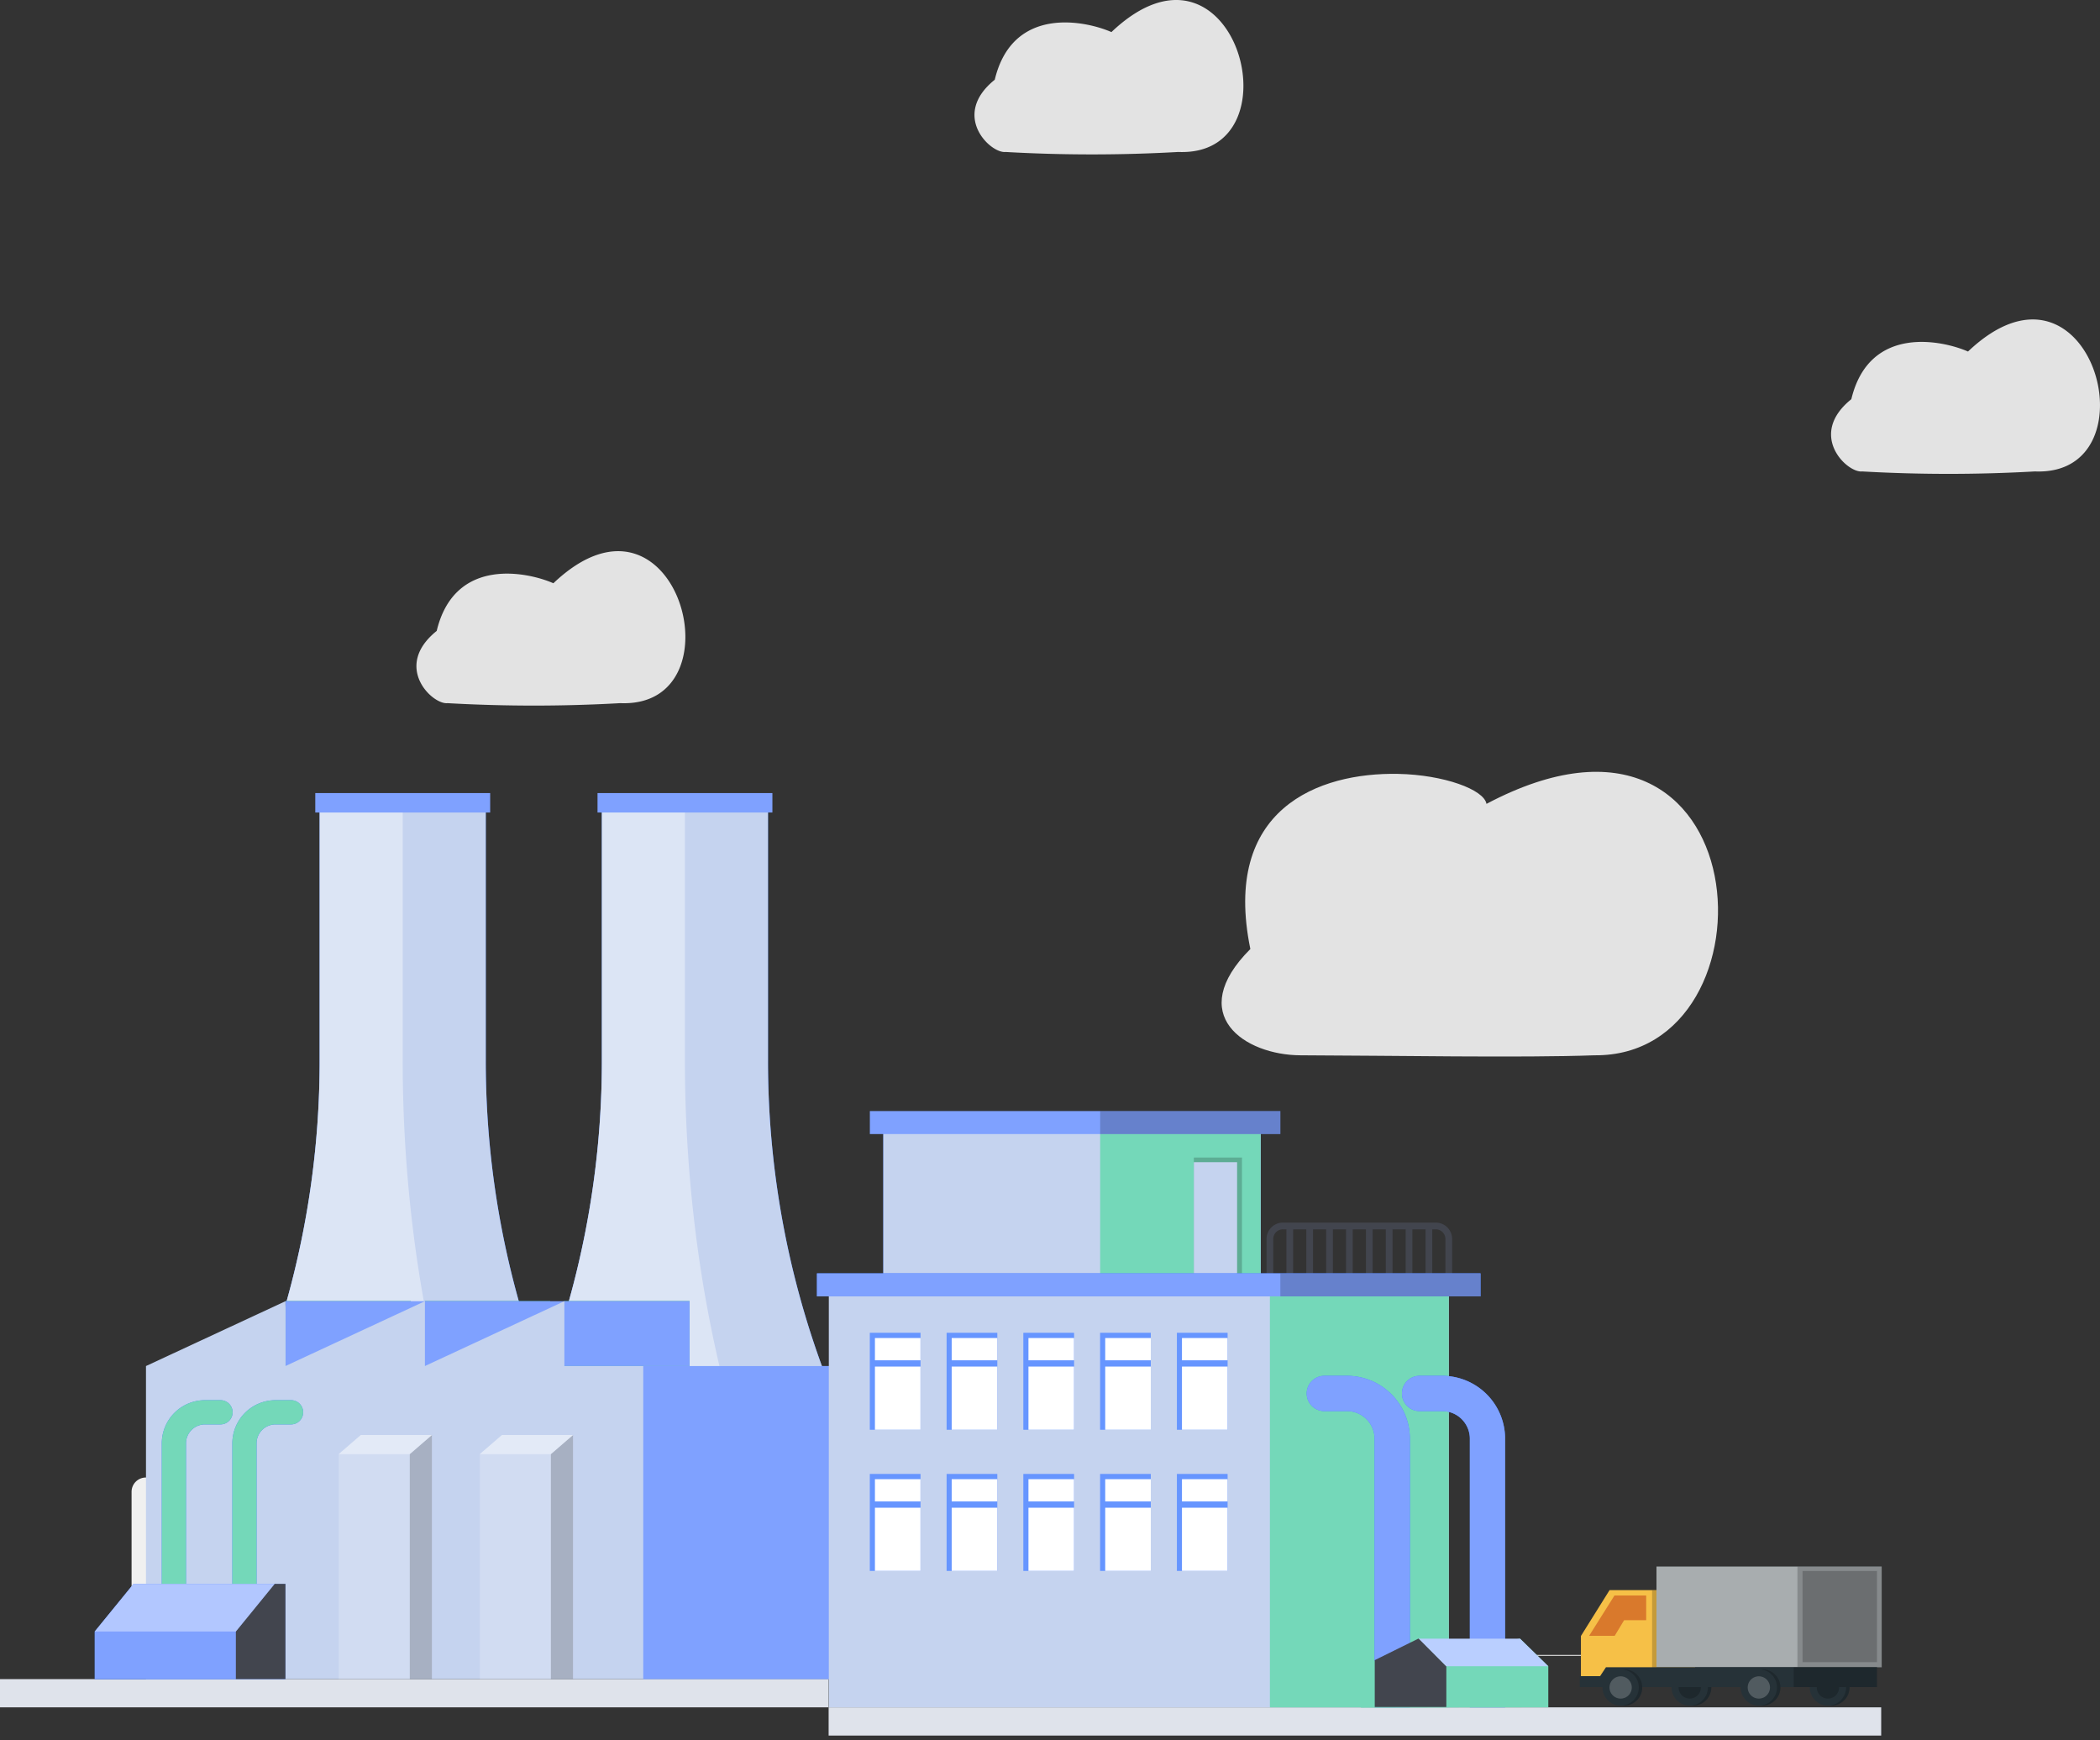 <svg xmlns="http://www.w3.org/2000/svg" xmlns:xlink="http://www.w3.org/1999/xlink" width="624.969" height="517.732" viewBox="0 0 624.969 517.732">
  <rect x="0" y="0" width="624.969" height="517.732" fill="#333333" stroke="none"/>
  <defs>
    <clipPath id="clip-path">
      <rect id="Rectangle_4482" data-name="Rectangle 4482" width="246.602" height="8.399" fill="#dfe3eb"/>
    </clipPath>
    <clipPath id="clip-path-2">
      <rect id="Rectangle_4482-2" data-name="Rectangle 4482" width="313.25" height="8.399" fill="#dfe3eb"/>
    </clipPath>
    <clipPath id="clip-path-3">
      <rect id="Rectangle_4484" data-name="Rectangle 4484" width="87.854" height="175.021" fill="none"/>
    </clipPath>
    <clipPath id="clip-path-4">
      <rect id="Rectangle_4485" data-name="Rectangle 4485" width="56.208" height="175.021" fill="none"/>
    </clipPath>
    <clipPath id="clip-path-5">
      <rect id="Rectangle_4487" data-name="Rectangle 4487" width="52.05" height="5.788" fill="#7fa1ff"/>
    </clipPath>
    <clipPath id="clip-path-8">
      <rect id="Rectangle_4499" data-name="Rectangle 4499" width="120.274" height="19.293" fill="#18be8a"/>
    </clipPath>
    <clipPath id="clip-path-9">
      <rect id="Rectangle_4501" data-name="Rectangle 4501" width="208.632" height="112.439" fill="none"/>
    </clipPath>
    <clipPath id="clip-path-10">
      <rect id="Rectangle_4503" data-name="Rectangle 4503" width="60.641" height="93.146" fill="#7fa1ff"/>
    </clipPath>
    <clipPath id="clip-path-11">
      <rect id="Rectangle_4504" data-name="Rectangle 4504" width="56.748" height="28.327" fill="#7fa1ff"/>
    </clipPath>
    <clipPath id="clip-path-12">
      <rect id="Rectangle_4505" data-name="Rectangle 4505" width="14.751" height="28.327" fill="#42454e"/>
    </clipPath>
    <clipPath id="clip-path-13">
      <rect id="Rectangle_4506" data-name="Rectangle 4506" width="53.546" height="14.163" fill="none"/>
    </clipPath>
    <clipPath id="clip-path-14">
      <rect id="Rectangle_4507" data-name="Rectangle 4507" width="27.737" height="72.616" fill="none"/>
    </clipPath>
    <clipPath id="clip-path-15">
      <rect id="Rectangle_4508" data-name="Rectangle 4508" width="6.579" height="72.616" fill="none"/>
    </clipPath>
    <clipPath id="clip-path-16">
      <rect id="Rectangle_4509" data-name="Rectangle 4509" width="27.737" height="5.676" fill="none"/>
    </clipPath>
    <clipPath id="clip-path-20">
      <rect id="Rectangle_4522" data-name="Rectangle 4522" width="112.283" height="51.089" fill="none"/>
    </clipPath>
    <clipPath id="clip-path-21">
      <rect id="Rectangle_4524" data-name="Rectangle 4524" width="47.751" height="51.089" fill="#74d8b9"/>
    </clipPath>
    <clipPath id="clip-path-22">
      <rect id="Rectangle_4528" data-name="Rectangle 4528" width="14.329" height="39.319" fill="none"/>
    </clipPath>
    <clipPath id="clip-path-23">
      <rect id="Rectangle_4530" data-name="Rectangle 4530" width="12.875" height="37.936" fill="none"/>
    </clipPath>
    <clipPath id="clip-path-24">
      <rect id="Rectangle_4552" data-name="Rectangle 4552" width="122.167" height="6.853" fill="#7fa1ff"/>
    </clipPath>
    <clipPath id="clip-path-25">
      <rect id="Rectangle_4554" data-name="Rectangle 4554" width="53.634" height="6.853" fill="none"/>
    </clipPath>
    <clipPath id="clip-path-26">
      <rect id="Rectangle_4556" data-name="Rectangle 4556" width="184.503" height="126.34" fill="none"/>
    </clipPath>
    <clipPath id="clip-path-27">
      <rect id="Rectangle_4559" data-name="Rectangle 4559" width="15.074" height="28.831" fill="none"/>
    </clipPath>
    <clipPath id="clip-path-29">
      <rect id="Rectangle_4565" data-name="Rectangle 4565" width="15.073" height="28.831" fill="none"/>
    </clipPath>
    <clipPath id="clip-path-32">
      <rect id="Rectangle_4583" data-name="Rectangle 4583" width="53.235" height="126.34" fill="#74d8b9"/>
    </clipPath>
    <clipPath id="clip-path-33">
      <rect id="Rectangle_4585" data-name="Rectangle 4585" width="38.847" height="8.2" fill="none"/>
    </clipPath>
    <clipPath id="clip-path-34">
      <rect id="Rectangle_4588" data-name="Rectangle 4588" width="197.484" height="6.853" fill="#7fa1ff"/>
    </clipPath>
    <clipPath id="clip-path-35">
      <rect id="Rectangle_4590" data-name="Rectangle 4590" width="59.568" height="6.853" fill="none"/>
    </clipPath>
    <clipPath id="clip-path-41">
      <rect id="Rectangle_4617" data-name="Rectangle 4617" width="33.987" height="25.899" fill="none"/>
    </clipPath>
    <clipPath id="clip-path-42">
      <rect id="Rectangle_4619" data-name="Rectangle 4619" width="12.804" height="25.899" fill="none"/>
    </clipPath>
    <clipPath id="clip-path-43">
      <rect id="Rectangle_4620" data-name="Rectangle 4620" width="10.797" height="10.798" fill="none"/>
    </clipPath>
    <clipPath id="clip-path-44">
      <rect id="Rectangle_4621" data-name="Rectangle 4621" width="6.628" height="6.628" fill="none"/>
    </clipPath>
    <clipPath id="clip-path-47">
      <rect id="Rectangle_4626" data-name="Rectangle 4626" width="67.025" height="29.959" fill="none"/>
    </clipPath>
    <clipPath id="clip-path-48">
      <rect id="Rectangle_4628" data-name="Rectangle 4628" width="25.075" height="29.959" fill="none"/>
    </clipPath>
    <clipPath id="clip-path-49">
      <rect id="Rectangle_4630" data-name="Rectangle 4630" width="22.152" height="27.136" fill="none"/>
    </clipPath>
    <clipPath id="clip-path-50">
      <rect id="Rectangle_4631" data-name="Rectangle 4631" width="16.99" height="12" fill="none"/>
    </clipPath>
    <clipPath id="clip-path-51">
      <rect id="Rectangle_4633" data-name="Rectangle 4633" width="24.783" height="5.899" fill="none"/>
    </clipPath>
  </defs>
  <g id="factory_illustration" transform="translate(-16 36.468)">
    <rect id="Rectangle_4471" data-name="Rectangle 4471" width="34.776" height="0.262" transform="translate(471.427 455.948)" fill="#ebebeb"/>
    <rect id="Rectangle_4472" data-name="Rectangle 4472" width="9.127" height="0.262" transform="translate(372.471 458.796)" fill="#ebebeb"/>
    <g id="Group_20231" data-name="Group 20231" transform="translate(16 127.532)">
      <rect id="Rectangle_4473" data-name="Rectangle 4473" width="20.151" height="0.262" transform="translate(400.913 318.665)" fill="#ebebeb"/>
      <rect id="Rectangle_4474" data-name="Rectangle 4474" width="45.35" height="0.262" transform="translate(39.609 320.43)" fill="#ebebeb"/>
      <rect id="Rectangle_4475" data-name="Rectangle 4475" width="6.648" height="0.262" transform="translate(94.308 320.43)" fill="#ebebeb"/>
      <rect id="Rectangle_4476" data-name="Rectangle 4476" width="98.352" height="0.261" transform="translate(122.566 324.863)" fill="#ebebeb"/>
      <rect id="Rectangle_4477" data-name="Rectangle 4477" width="99.165" height="46.272" transform="translate(165.321 266.331)" fill="#f0f0f0"/>
      <g id="Group_20002" data-name="Group 20002" transform="translate(0 275.628)">
        <g id="Group_20233" data-name="Group 20233" transform="translate(0 0)">
          <path id="Path_16595" data-name="Path 16595" d="M144.216,245.5H127.787a4.245,4.245,0,0,0-4.245,4.246v32.4a4.237,4.237,0,0,0,3.231,4.109v6.465h2.709v-6.329h5.166v6.329h2.709v-6.329h5.166v6.329h2.709v-6.465a4.237,4.237,0,0,0,3.232-4.109v-32.4a4.246,4.246,0,0,0-4.246-4.246" transform="translate(-23.731 -245.502)" fill="#f0f0f0"/>
          <path id="Path_16596" data-name="Path 16596" d="M115.332,245.5H98.9a4.245,4.245,0,0,0-4.246,4.246v32.4a4.237,4.237,0,0,0,3.231,4.109v6.465h2.71v-6.329h5.165v6.329h2.71v-6.329h5.165v6.329h2.71v-6.465a4.237,4.237,0,0,0,3.231-4.109v-32.4a4.246,4.246,0,0,0-4.246-4.246" transform="translate(-25.173 -245.502)" fill="#f0f0f0"/>
          <path id="Path_16597" data-name="Path 16597" d="M86.448,245.5H70.02a4.245,4.245,0,0,0-4.246,4.246v32.4A4.237,4.237,0,0,0,69,286.254v6.465h2.71v-6.329h5.165v6.329h2.71v-6.329h5.165v6.329h2.71v-6.465a4.237,4.237,0,0,0,3.231-4.109v-32.4a4.246,4.246,0,0,0-4.246-4.246" transform="translate(-26.615 -245.502)" fill="#f0f0f0"/>
          <rect id="Rectangle_4478" data-name="Rectangle 4478" width="56.486" height="28.672" transform="translate(302.334 18.546)" fill="#e0e0e0"/>
          <rect id="Rectangle_4479" data-name="Rectangle 4479" width="56.486" height="28.672" transform="translate(240.678 18.546)" fill="#e0e0e0"/>
          <rect id="Rectangle_4480" data-name="Rectangle 4480" width="56.486" height="28.672" transform="translate(365.836 18.546)" fill="#e0e0e0"/>
          <g id="Group_20000" data-name="Group 20000" transform="translate(0 59.974)" style="mix-blend-mode: normal;isolation: isolate">
            <g id="Group_19999" data-name="Group 19999">
              <g id="Group_19998" data-name="Group 19998" clip-path="url(#clip-path)">
                <rect id="Rectangle_4481" data-name="Rectangle 4481" width="246.602" height="8.399" transform="translate(0 0)" fill="#dfe3eb"/>
              </g>
            </g>
          </g>
          <g id="Group_20234" data-name="Group 20234" transform="translate(246.602 68.373)" style="mix-blend-mode: normal;isolation: isolate">
            <g id="Group_19999-2" data-name="Group 19999" transform="translate(0)">
              <g id="Group_19998-2" data-name="Group 19998" clip-path="url(#clip-path-2)">
                <rect id="Rectangle_4481-2" data-name="Rectangle 4481" width="313.25" height="8.399" transform="translate(0 0)" fill="#dfe3eb"/>
              </g>
            </g>
          </g>
        </g>
      </g>
      <path id="Path_16604" data-name="Path 16604" d="M220.164,140.822V64.807H170.729v76.015a264.763,264.763,0,0,1-19.209,99.006h87.854a264.763,264.763,0,0,1-19.209-99.006" transform="translate(8.397 10.862)" fill="#407bff"/>
      <g id="Group_20005" data-name="Group 20005" transform="translate(159.92 75.669)" style="mix-blend-mode: normal;isolation: isolate">
        <g id="Group_20004" data-name="Group 20004">
          <g id="Group_20003" data-name="Group 20003" clip-path="url(#clip-path-3)">
            <path id="Path_16605" data-name="Path 16605" d="M239.377,239.828H151.523a264.857,264.857,0,0,0,19.2-99.009V64.807h49.438v76.012a264.645,264.645,0,0,0,19.211,99.009" transform="translate(-151.523 -64.807)" fill="#c5d3ef"/>
          </g>
        </g>
      </g>
      <g id="Group_20008" data-name="Group 20008" transform="translate(159.92 75.669)" opacity="0.4">
        <g id="Group_20007" data-name="Group 20007">
          <g id="Group_20006" data-name="Group 20006" clip-path="url(#clip-path-4)">
            <path id="Path_16606" data-name="Path 16606" d="M207.731,239.828H151.523a264.857,264.857,0,0,0,19.2-99.009V64.807h24.719v76.012a410.07,410.07,0,0,0,3.1,50.427,383.816,383.816,0,0,0,9.185,48.582" transform="translate(-151.523 -64.807)" fill="#fff"/>
          </g>
        </g>
      </g>
      <g id="Group_20011" data-name="Group 20011" transform="translate(177.822 71.97)" style="mix-blend-mode: normal;isolation: isolate">
        <g id="Group_20010" data-name="Group 20010">
          <g id="Group_20009" data-name="Group 20009" clip-path="url(#clip-path-5)">
            <rect id="Rectangle_4486" data-name="Rectangle 4486" width="52.048" height="5.788" transform="translate(0.001)" fill="#7fa1ff"/>
          </g>
        </g>
      </g>
      <path id="Path_16607" data-name="Path 16607" d="M140.164,140.822V64.807H90.729v76.015A264.743,264.743,0,0,1,71.52,239.828h87.854a264.764,264.764,0,0,1-19.209-99.006" transform="translate(4.404 10.862)" fill="#407bff"/>
      <g id="Group_20014" data-name="Group 20014" transform="translate(75.927 75.669)" style="mix-blend-mode: normal;isolation: isolate">
        <g id="Group_20013" data-name="Group 20013">
          <g id="Group_20012" data-name="Group 20012" clip-path="url(#clip-path-3)">
            <path id="Path_16608" data-name="Path 16608" d="M159.377,239.828H71.523a264.857,264.857,0,0,0,19.2-99.009V64.807h49.438v76.012a264.643,264.643,0,0,0,19.211,99.009" transform="translate(-71.523 -64.807)" fill="#c5d3ef"/>
          </g>
        </g>
      </g>
      <g id="Group_20017" data-name="Group 20017" transform="translate(75.927 75.669)" opacity="0.4">
        <g id="Group_20016" data-name="Group 20016">
          <g id="Group_20015" data-name="Group 20015" clip-path="url(#clip-path-4)">
            <path id="Path_16609" data-name="Path 16609" d="M127.731,239.828H71.523a264.856,264.856,0,0,0,19.2-99.009V64.807h24.719v76.012a410.073,410.073,0,0,0,3.1,50.427,383.813,383.813,0,0,0,9.185,48.582" transform="translate(-71.523 -64.807)" fill="#fff"/>
          </g>
        </g>
      </g>
      <rect id="Rectangle_4490" data-name="Rectangle 4490" width="52.048" height="5.788" transform="translate(93.828 71.97)" fill="#7fa1ff"/>
      <rect id="Rectangle_4493" data-name="Rectangle 4493" width="37.308" height="19.293" transform="translate(126.433 223.162)" fill="#6f88c2"/>
      <rect id="Rectangle_4494" data-name="Rectangle 4494" width="37.308" height="19.293" transform="translate(167.916 223.162)" fill="#6f88c2"/>
      <rect id="Rectangle_4495" data-name="Rectangle 4495" width="37.308" height="19.293" transform="translate(84.95 223.162)" fill="#6f88c2"/>
      <g id="Group_20022" data-name="Group 20022" transform="translate(84.949 223.162)">
        <g id="Group_20021" data-name="Group 20021" clip-path="url(#clip-path-8)">
          <rect id="Rectangle_4496" data-name="Rectangle 4496" width="37.308" height="19.293" transform="translate(41.484)" fill="#18be8a"/>
          <rect id="Rectangle_4497" data-name="Rectangle 4497" width="37.308" height="19.293" transform="translate(82.967)" fill="#18be8a"/>
          <rect id="Rectangle_4498" data-name="Rectangle 4498" width="37.308" height="19.293" transform="translate(0)" fill="#18be8a"/>
        </g>
      </g>
      <rect id="Rectangle_4500" data-name="Rectangle 4500" width="120.274" height="19.293" transform="translate(84.949 223.162)" fill="#7fa1ff"/>
      <g id="Group_20029" data-name="Group 20029" transform="translate(43.444 223.162)" style="mix-blend-mode: normal;isolation: isolate">
        <g id="Group_20028" data-name="Group 20028">
          <g id="Group_20027" data-name="Group 20027" clip-path="url(#clip-path-9)">
            <path id="Path_16610" data-name="Path 16610" d="M165.1,224.581V205.288l-41.5,19.287V205.288L82.1,224.575V205.288L40.585,224.581v93.145H249.216V224.581Z" transform="translate(-40.585 -205.288)" fill="#c5d3ef"/>
          </g>
        </g>
      </g>
      <g id="Group_20032" data-name="Group 20032" transform="translate(191.435 242.455)" style="mix-blend-mode: normal;isolation: isolate">
        <g id="Group_20031" data-name="Group 20031">
          <g id="Group_20030" data-name="Group 20030" clip-path="url(#clip-path-10)">
            <path id="Path_16665" data-name="Path 16665" d="M0,0H60.641V93.145H0Z" transform="translate(0)" fill="#7fa1ff"/>
          </g>
        </g>
      </g>
      <path id="Path_16611" data-name="Path 16611" d="M65.064,301.065h7.209V246.194a5.647,5.647,0,0,1,5.646-5.646H82.54a3.6,3.6,0,1,0,0-7.209H77.919a12.855,12.855,0,0,0-12.855,12.855Z" transform="translate(4.081 19.275)" fill="#407bff"/>
      <path id="Path_16612" data-name="Path 16612" d="M65.064,301.065h7.209V246.194a5.647,5.647,0,0,1,5.646-5.646H82.54a3.6,3.6,0,1,0,0-7.209H77.919a12.855,12.855,0,0,0-12.855,12.855Z" transform="translate(4.081 19.275)" fill="#74d8b9"/>
      <path id="Path_16613" data-name="Path 16613" d="M45.064,301.065h7.209V246.194a5.647,5.647,0,0,1,5.646-5.646H62.54a3.6,3.6,0,1,0,0-7.209H57.919a12.855,12.855,0,0,0-12.855,12.855Z" transform="translate(3.083 19.275)" fill="#407bff"/>
      <path id="Path_16614" data-name="Path 16614" d="M45.064,301.065h7.209V246.194a5.647,5.647,0,0,1,5.646-5.646H62.54a3.6,3.6,0,1,0,0-7.209H57.919a12.855,12.855,0,0,0-12.855,12.855Z" transform="translate(3.083 19.275)" fill="#74d8b9"/>
      <path id="Path_16615" data-name="Path 16615" d="M82.812,285.4v28.327H26.064V299.565L37.613,285.4Z" transform="translate(2.135 21.873)" fill="#407bff"/>
      <g id="Group_20035" data-name="Group 20035" transform="translate(28.199 307.274)">
        <g id="Group_20034" data-name="Group 20034">
          <g id="Group_20033" data-name="Group 20033" clip-path="url(#clip-path-11)">
            <path id="Path_16616" data-name="Path 16616" d="M82.812,285.4v28.327H26.064V299.565L37.613,285.4Z" transform="translate(-26.064 -285.401)" fill="#7fa1ff"/>
          </g>
        </g>
      </g>
      <g id="Group_20038" data-name="Group 20038" transform="translate(70.195 307.274)" style="mix-blend-mode: normal;isolation: isolate">
        <g id="Group_20037" data-name="Group 20037">
          <g id="Group_20036" data-name="Group 20036" clip-path="url(#clip-path-12)">
            <path id="Path_16617" data-name="Path 16617" d="M80.815,285.4v28.327H66.064V299.565L77.613,285.4Z" transform="translate(-66.064 -285.401)" fill="#42454e"/>
          </g>
        </g>
      </g>
      <g id="Group_20041" data-name="Group 20041" transform="translate(28.199 307.274)" opacity="0.4">
        <g id="Group_20040" data-name="Group 20040">
          <g id="Group_20039" data-name="Group 20039" clip-path="url(#clip-path-13)">
            <path id="Path_16618" data-name="Path 16618" d="M26.064,299.565h42L79.609,285.4h-42Z" transform="translate(-26.064 -285.401)" fill="#fff"/>
          </g>
        </g>
      </g>
      <g id="Group_20044" data-name="Group 20044" transform="translate(100.795 262.986)" opacity="0.2" style="mix-blend-mode: normal;isolation: isolate">
        <g id="Group_20043" data-name="Group 20043">
          <g id="Group_20042" data-name="Group 20042" clip-path="url(#clip-path-14)">
            <path id="Path_16619" data-name="Path 16619" d="M101.788,243.218l-6.579,5.677v66.938h27.737V243.218Z" transform="translate(-95.209 -243.218)" fill="#fff"/>
          </g>
        </g>
      </g>
      <g id="Group_20047" data-name="Group 20047" transform="translate(121.953 262.986)" opacity="0.2" style="mix-blend-mode: normal;isolation: isolate">
        <g id="Group_20046" data-name="Group 20046">
          <g id="Group_20045" data-name="Group 20045" clip-path="url(#clip-path-15)">
            <path id="Path_16620" data-name="Path 16620" d="M115.361,248.895v66.939h6.579V243.218Z" transform="translate(-115.361 -243.218)"/>
          </g>
        </g>
      </g>
      <g id="Group_20050" data-name="Group 20050" transform="translate(100.795 262.986)" opacity="0.4">
        <g id="Group_20049" data-name="Group 20049">
          <g id="Group_20048" data-name="Group 20048" clip-path="url(#clip-path-16)">
            <path id="Path_16621" data-name="Path 16621" d="M95.209,248.895h21.158l6.579-5.677H101.788Z" transform="translate(-95.209 -243.218)" fill="#fff"/>
          </g>
        </g>
      </g>
      <g id="Group_20053" data-name="Group 20053" transform="translate(142.792 262.986)" opacity="0.2" style="mix-blend-mode: normal;isolation: isolate">
        <g id="Group_20052" data-name="Group 20052">
          <g id="Group_20051" data-name="Group 20051" clip-path="url(#clip-path-14)">
            <path id="Path_16622" data-name="Path 16622" d="M141.788,243.218l-6.579,5.677v66.938h27.737V243.218Z" transform="translate(-135.209 -243.218)" fill="#fff"/>
          </g>
        </g>
      </g>
      <g id="Group_20056" data-name="Group 20056" transform="translate(163.95 262.986)" opacity="0.2" style="mix-blend-mode: normal;isolation: isolate">
        <g id="Group_20055" data-name="Group 20055">
          <g id="Group_20054" data-name="Group 20054" clip-path="url(#clip-path-15)">
            <path id="Path_16623" data-name="Path 16623" d="M155.361,248.895v66.939h6.579V243.218Z" transform="translate(-155.361 -243.218)"/>
          </g>
        </g>
      </g>
      <g id="Group_20059" data-name="Group 20059" transform="translate(142.792 262.986)" opacity="0.4">
        <g id="Group_20058" data-name="Group 20058">
          <g id="Group_20057" data-name="Group 20057" clip-path="url(#clip-path-16)">
            <path id="Path_16624" data-name="Path 16624" d="M135.209,248.895h21.158l6.579-5.677H141.788Z" transform="translate(-135.209 -243.218)" fill="#fff"/>
          </g>
        </g>
      </g>
      <rect id="Rectangle_4519" data-name="Rectangle 4519" width="491.707" height="346.104" transform="translate(0.834 7.627)" fill="none"/>
      <rect id="Rectangle_4520" data-name="Rectangle 4520" width="112.283" height="51.089" transform="translate(262.876 171.071)" fill="#407bff"/>
      <g id="Group_20082" data-name="Group 20082" transform="translate(262.876 171.071)" style="mix-blend-mode: normal;isolation: isolate">
        <g id="Group_20081" data-name="Group 20081">
          <g id="Group_20080" data-name="Group 20080" clip-path="url(#clip-path-20)">
            <rect id="Rectangle_4521" data-name="Rectangle 4521" width="112.283" height="51.089" transform="translate(0)" fill="#c5d3ef"/>
          </g>
        </g>
      </g>
      <g id="Group_20085" data-name="Group 20085" transform="translate(327.408 171.071)" style="mix-blend-mode: normal;isolation: isolate">
        <g id="Group_20084" data-name="Group 20084">
          <g id="Group_20083" data-name="Group 20083" clip-path="url(#clip-path-21)">
            <path id="Path_16667" data-name="Path 16667" d="M0,0H47.751V51.089H0Z" fill="#74d8b9"/>
          </g>
        </g>
      </g>
      <g id="Group_20091" data-name="Group 20091" transform="translate(355.291 180.423)" opacity="0.2" style="mix-blend-mode: normal;isolation: isolate">
        <g id="Group_20090" data-name="Group 20090">
          <g id="Group_20089" data-name="Group 20089" clip-path="url(#clip-path-22)">
            <rect id="Rectangle_4527" data-name="Rectangle 4527" width="14.329" height="39.32" transform="translate(0 -0.001)"/>
          </g>
        </g>
      </g>
      <g id="Group_20094" data-name="Group 20094" transform="translate(355.291 181.807)" style="mix-blend-mode: normal;isolation: isolate">
        <g id="Group_20093" data-name="Group 20093">
          <g id="Group_20092" data-name="Group 20092" clip-path="url(#clip-path-23)">
            <rect id="Rectangle_4529" data-name="Rectangle 4529" width="12.876" height="37.936" fill="#c5d3ef"/>
          </g>
        </g>
      </g>
      <g id="Group_20127" data-name="Group 20127" transform="translate(258.875 166.578)" style="mix-blend-mode: normal;isolation: isolate">
        <g id="Group_20126" data-name="Group 20126">
          <g id="Group_20125" data-name="Group 20125" clip-path="url(#clip-path-24)">
            <path id="Path_16672" data-name="Path 16672" d="M0,0H122.167V6.853H0Z" transform="translate(0)" fill="#7fa1ff"/>
          </g>
        </g>
      </g>
      <g id="Group_20130" data-name="Group 20130" transform="translate(327.409 166.578)" opacity="0.2" style="mix-blend-mode: normal;isolation: isolate">
        <g id="Group_20129" data-name="Group 20129">
          <g id="Group_20128" data-name="Group 20128" clip-path="url(#clip-path-25)">
            <rect id="Rectangle_4553" data-name="Rectangle 4553" width="53.634" height="6.853"/>
          </g>
        </g>
      </g>
      <path id="Path_16637" data-name="Path 16637" d="M359.166,201.491V187.842a3.876,3.876,0,0,1,3.876-3.876h45.482a3.876,3.876,0,0,1,3.876,3.876v12.266" transform="translate(18.761 16.81)" fill="none" stroke="#42454e" stroke-width="2"/>
      <line id="Line_12" data-name="Line 12" y2="17.525" transform="translate(383.842 200.775)" fill="none" stroke="#42454e" stroke-width="2"/>
      <line id="Line_13" data-name="Line 13" y2="17.525" transform="translate(389.757 200.775)" fill="none" stroke="#42454e" stroke-width="2"/>
      <line id="Line_14" data-name="Line 14" y2="17.525" transform="translate(395.672 200.775)" fill="none" stroke="#42454e" stroke-width="2"/>
      <line id="Line_15" data-name="Line 15" y2="17.525" transform="translate(401.587 200.775)" fill="none" stroke="#42454e" stroke-width="2"/>
      <line id="Line_16" data-name="Line 16" y2="17.525" transform="translate(407.502 200.775)" fill="none" stroke="#42454e" stroke-width="2"/>
      <line id="Line_17" data-name="Line 17" y2="17.525" transform="translate(413.417 200.775)" fill="none" stroke="#42454e" stroke-width="2"/>
      <line id="Line_18" data-name="Line 18" y2="17.525" transform="translate(419.332 200.775)" fill="none" stroke="#42454e" stroke-width="2"/>
      <line id="Line_19" data-name="Line 19" y2="17.525" transform="translate(425.247 200.775)" fill="none" stroke="#42454e" stroke-width="2"/>
      <g id="Group_20133" data-name="Group 20133" transform="translate(246.66 217.661)" style="mix-blend-mode: normal;isolation: isolate">
        <g id="Group_20132" data-name="Group 20132">
          <g id="Group_20131" data-name="Group 20131" clip-path="url(#clip-path-26)">
            <rect id="Rectangle_4555" data-name="Rectangle 4555" width="184.503" height="126.339" transform="translate(0)" fill="#c5d3ef"/>
          </g>
        </g>
      </g>
      <rect id="Rectangle_4557" data-name="Rectangle 4557" width="15.074" height="28.832" transform="translate(258.875 274.573)" fill="#407bff"/>
      <g id="Group_20136" data-name="Group 20136" transform="translate(258.875 274.573)" opacity="0.2">
        <g id="Group_20135" data-name="Group 20135">
          <g id="Group_20134" data-name="Group 20134" clip-path="url(#clip-path-27)">
            <rect id="Rectangle_4558" data-name="Rectangle 4558" width="15.074" height="28.832" transform="translate(0)" fill="#fff"/>
          </g>
        </g>
      </g>
      <rect id="Rectangle_4560" data-name="Rectangle 4560" width="15.074" height="28.832" transform="translate(281.719 274.573)" fill="#407bff"/>
      <g id="Group_20139" data-name="Group 20139" transform="translate(281.719 274.573)" opacity="0.2">
        <g id="Group_20138" data-name="Group 20138">
          <g id="Group_20137" data-name="Group 20137" clip-path="url(#clip-path-27)">
            <rect id="Rectangle_4561" data-name="Rectangle 4561" width="15.074" height="28.832" fill="#fff"/>
          </g>
        </g>
      </g>
      <rect id="Rectangle_4563" data-name="Rectangle 4563" width="15.074" height="28.832" transform="translate(304.564 274.573)" fill="#407bff"/>
      <g id="Group_20142" data-name="Group 20142" transform="translate(304.565 274.573)" opacity="0.2">
        <g id="Group_20141" data-name="Group 20141">
          <g id="Group_20140" data-name="Group 20140" clip-path="url(#clip-path-29)">
            <rect id="Rectangle_4564" data-name="Rectangle 4564" width="15.074" height="28.832" transform="translate(-0.001)" fill="#fff"/>
          </g>
        </g>
      </g>
      <rect id="Rectangle_4566" data-name="Rectangle 4566" width="15.074" height="28.832" transform="translate(327.408 274.573)" fill="#407bff"/>
      <g id="Group_20145" data-name="Group 20145" transform="translate(327.409 274.573)" opacity="0.2">
        <g id="Group_20144" data-name="Group 20144">
          <g id="Group_20143" data-name="Group 20143" clip-path="url(#clip-path-29)">
            <rect id="Rectangle_4567" data-name="Rectangle 4567" width="15.074" height="28.832" transform="translate(-0.001)" fill="#fff"/>
          </g>
        </g>
      </g>
      <rect id="Rectangle_4569" data-name="Rectangle 4569" width="15.074" height="28.832" transform="translate(350.253 274.573)" fill="#407bff"/>
      <g id="Group_20148" data-name="Group 20148" transform="translate(350.253 274.573)" opacity="0.2">
        <g id="Group_20147" data-name="Group 20147">
          <g id="Mask_Group_20146" data-name="Mask Group 20146" clip-path="url(#clip-path-27)">
            <rect id="Rectangle_4570" data-name="Rectangle 4570" width="15.074" height="28.832" fill="#fff"/>
          </g>
        </g>
      </g>
      <rect id="Rectangle_4572" data-name="Rectangle 4572" width="13.566" height="6.629" transform="translate(260.383 276.116)" fill="#fff"/>
      <rect id="Rectangle_4573" data-name="Rectangle 4573" width="13.566" height="18.793" transform="translate(260.383 284.611)" fill="#fff"/>
      <rect id="Rectangle_4574" data-name="Rectangle 4574" width="13.566" height="6.629" transform="translate(283.227 276.116)" fill="#fff"/>
      <rect id="Rectangle_4575" data-name="Rectangle 4575" width="13.566" height="18.793" transform="translate(283.227 284.611)" fill="#fff"/>
      <rect id="Rectangle_4576" data-name="Rectangle 4576" width="13.566" height="6.629" transform="translate(306.072 276.116)" fill="#fff"/>
      <rect id="Rectangle_4577" data-name="Rectangle 4577" width="13.566" height="18.793" transform="translate(306.072 284.611)" fill="#fff"/>
      <rect id="Rectangle_4578" data-name="Rectangle 4578" width="13.566" height="6.629" transform="translate(328.916 276.116)" fill="#fff"/>
      <rect id="Rectangle_4579" data-name="Rectangle 4579" width="13.566" height="18.793" transform="translate(328.916 284.611)" fill="#fff"/>
      <rect id="Rectangle_4580" data-name="Rectangle 4580" width="13.565" height="6.629" transform="translate(351.76 276.116)" fill="#fff"/>
      <rect id="Rectangle_4581" data-name="Rectangle 4581" width="13.565" height="18.793" transform="translate(351.76 284.611)" fill="#fff"/>
      <g id="Group_20151" data-name="Group 20151" transform="translate(377.927 217.661)" style="mix-blend-mode: normal;isolation: isolate">
        <g id="Group_20150" data-name="Group 20150">
          <g id="Group_20149" data-name="Group 20149" clip-path="url(#clip-path-32)">
            <path id="Path_16666" data-name="Path 16666" d="M0,0H53.235V126.339H0Z" fill="#74d8b9"/>
          </g>
        </g>
      </g>
      <path id="Path_16638" data-name="Path 16638" d="M400.3,325.07H389.8V245.158a8.223,8.223,0,0,0-8.223-8.223h-6.73a5.25,5.25,0,1,1,0-10.5h6.73A18.722,18.722,0,0,1,400.3,245.158Z" transform="translate(19.282 18.93)" fill="#407bff"/>
      <path id="Path_16639" data-name="Path 16639" d="M400.3,325.07H389.8V245.158a8.223,8.223,0,0,0-8.223-8.223h-6.73a5.25,5.25,0,1,1,0-10.5h6.73A18.722,18.722,0,0,1,400.3,245.158Z" transform="translate(19.282 18.93)" fill="#7fa1ff"/>
      <path id="Path_16640" data-name="Path 16640" d="M427.3,325.07H416.8V245.158a8.223,8.223,0,0,0-8.223-8.223h-6.73a5.25,5.25,0,0,1,0-10.5h6.73A18.722,18.722,0,0,1,427.3,245.158Z" transform="translate(20.629 18.93)" fill="#407bff"/>
      <path id="Path_16641" data-name="Path 16641" d="M427.3,325.07H416.8V245.158a8.223,8.223,0,0,0-8.223-8.223h-6.73a5.25,5.25,0,0,1,0-10.5h6.73A18.722,18.722,0,0,1,427.3,245.158Z" transform="translate(20.629 18.93)" fill="#7fa1ff"/>
      <path id="Path_16642" data-name="Path 16642" d="M431.219,300.932l-43.8,6.669-3.579,13.853,55.783-.1V309.135Z" transform="translate(21.16 22.648)" fill="#74d8b9"/>
      <g id="Group_20157" data-name="Group 20157" transform="translate(421.927 323.58)">
        <g id="Group_20156" data-name="Group 20156">
          <g id="Group_20155" data-name="Group 20155" clip-path="url(#clip-path-33)">
            <path id="Path_16644" data-name="Path 16644" d="M401.074,300.932l8.4,8.2h30.448l-8.4-8.2Z" transform="translate(-401.074 -300.932)" fill="#bacfff"/>
          </g>
        </g>
      </g>
      <rect id="Rectangle_4586" data-name="Rectangle 4586" width="197.484" height="6.853" transform="translate(243.127 214.874)" fill="#407bff"/>
      <g id="Group_20160" data-name="Group 20160" transform="translate(243.127 214.874)" style="mix-blend-mode: normal;isolation: isolate">
        <g id="Group_20159" data-name="Group 20159">
          <g id="Group_20158" data-name="Group 20158" clip-path="url(#clip-path-34)">
            <path id="Path_16671" data-name="Path 16671" d="M0,0H197.484V6.853H0Z" transform="translate(0)" fill="#7fa1ff"/>
          </g>
        </g>
      </g>
      <g id="Group_20163" data-name="Group 20163" transform="translate(381.042 214.874)" opacity="0.2" style="mix-blend-mode: normal;isolation: isolate">
        <g id="Group_20162" data-name="Group 20162">
          <g id="Group_20161" data-name="Group 20161" clip-path="url(#clip-path-35)">
            <rect id="Rectangle_4589" data-name="Rectangle 4589" width="59.568" height="6.853"/>
          </g>
        </g>
      </g>
      <rect id="Rectangle_4591" data-name="Rectangle 4591" width="15.074" height="28.832" transform="translate(258.875 232.576)" fill="#407bff"/>
      <g id="Group_20166" data-name="Group 20166" transform="translate(258.875 232.576)" opacity="0.2">
        <g id="Group_20165" data-name="Group 20165">
          <g id="Group_20164" data-name="Group 20164" clip-path="url(#clip-path-27)">
            <rect id="Rectangle_4592" data-name="Rectangle 4592" width="15.074" height="28.832" transform="translate(0)" fill="#fff"/>
          </g>
        </g>
      </g>
      <rect id="Rectangle_4594" data-name="Rectangle 4594" width="15.074" height="28.832" transform="translate(281.719 232.576)" fill="#407bff"/>
      <g id="Group_20169" data-name="Group 20169" transform="translate(281.719 232.576)" opacity="0.2">
        <g id="Group_20168" data-name="Group 20168">
          <g id="Group_20167" data-name="Group 20167" clip-path="url(#clip-path-27)">
            <rect id="Rectangle_4595" data-name="Rectangle 4595" width="15.074" height="28.832" fill="#fff"/>
          </g>
        </g>
      </g>
      <rect id="Rectangle_4597" data-name="Rectangle 4597" width="15.074" height="28.832" transform="translate(304.564 232.576)" fill="#407bff"/>
      <g id="Group_20172" data-name="Group 20172" transform="translate(304.565 232.576)" opacity="0.2">
        <g id="Group_20171" data-name="Group 20171">
          <g id="Group_20170" data-name="Group 20170" clip-path="url(#clip-path-29)">
            <rect id="Rectangle_4598" data-name="Rectangle 4598" width="15.074" height="28.832" transform="translate(-0.001)" fill="#fff"/>
          </g>
        </g>
      </g>
      <rect id="Rectangle_4600" data-name="Rectangle 4600" width="15.074" height="28.832" transform="translate(327.408 232.576)" fill="#407bff"/>
      <g id="Group_20175" data-name="Group 20175" transform="translate(327.409 232.576)" opacity="0.2">
        <g id="Group_20174" data-name="Group 20174">
          <g id="Group_20173" data-name="Group 20173" clip-path="url(#clip-path-29)">
            <rect id="Rectangle_4601" data-name="Rectangle 4601" width="15.074" height="28.832" transform="translate(-0.001)" fill="#fff"/>
          </g>
        </g>
      </g>
      <rect id="Rectangle_4603" data-name="Rectangle 4603" width="15.074" height="28.832" transform="translate(350.253 232.576)" fill="#407bff"/>
      <g id="Group_20178" data-name="Group 20178" transform="translate(350.253 232.576)" opacity="0.2">
        <g id="Group_20177" data-name="Group 20177">
          <g id="Group_20176" data-name="Group 20176" clip-path="url(#clip-path-27)">
            <rect id="Rectangle_4604" data-name="Rectangle 4604" width="15.074" height="28.832" fill="#fff"/>
          </g>
        </g>
      </g>
      <rect id="Rectangle_4606" data-name="Rectangle 4606" width="13.566" height="6.629" transform="translate(260.383 234.119)" fill="#fff"/>
      <rect id="Rectangle_4607" data-name="Rectangle 4607" width="13.566" height="18.793" transform="translate(260.383 242.614)" fill="#fff"/>
      <rect id="Rectangle_4608" data-name="Rectangle 4608" width="13.566" height="6.629" transform="translate(283.227 234.119)" fill="#fff"/>
      <rect id="Rectangle_4609" data-name="Rectangle 4609" width="13.566" height="18.793" transform="translate(283.227 242.614)" fill="#fff"/>
      <rect id="Rectangle_4610" data-name="Rectangle 4610" width="13.566" height="6.629" transform="translate(306.072 234.119)" fill="#fff"/>
      <rect id="Rectangle_4611" data-name="Rectangle 4611" width="13.566" height="18.793" transform="translate(306.072 242.614)" fill="#fff"/>
      <rect id="Rectangle_4612" data-name="Rectangle 4612" width="13.566" height="6.629" transform="translate(328.916 234.119)" fill="#fff"/>
      <rect id="Rectangle_4613" data-name="Rectangle 4613" width="13.566" height="18.793" transform="translate(328.916 242.614)" fill="#fff"/>
      <rect id="Rectangle_4614" data-name="Rectangle 4614" width="13.565" height="6.629" transform="translate(351.76 234.119)" fill="#fff"/>
      <rect id="Rectangle_4615" data-name="Rectangle 4615" width="13.565" height="18.793" transform="translate(351.76 242.614)" fill="#fff"/>
      <path id="Path_16645" data-name="Path 16645" d="M407.955,320.425v-12.06l-8.273-8.324-13.034,6.433v13.951Z" transform="translate(22.482 23.488)" fill="#42454e"/>
      <path id="Path_16668" data-name="Path 16668" d="M-1255.261,3556.593c5.383-22.426,27.41-17.415,34.724-14.183,36.753-34.884,56.286,37.206,19.893,35.676a456.416,456.416,0,0,1-51.406,0C-1256.5,3578.6-1268.477,3567.229-1255.261,3556.593Z" transform="translate(1385.223 -3532.867)" fill="rgba(252,252,252,0.87)"/>
      <path id="Path_16673" data-name="Path 16673" d="M-1255.261,3556.593c5.383-22.426,27.41-17.415,34.724-14.183,36.753-34.884,56.286,37.206,19.893,35.676a456.416,456.416,0,0,1-51.406,0C-1256.5,3578.6-1268.477,3567.229-1255.261,3556.593Z" transform="translate(1551.302 -3696.867)" fill="rgba(252,252,252,0.87)"/>
      <path id="Path_16674" data-name="Path 16674" d="M-1255.261,3556.593c5.383-22.426,27.41-17.415,34.724-14.183,36.753-34.884,56.286,37.206,19.893,35.676a456.416,456.416,0,0,1-51.406,0C-1256.5,3578.6-1268.477,3567.229-1255.261,3556.593Z" transform="translate(1806.223 -3601.815)" fill="rgba(252,252,252,0.87)"/>
      <path id="Path_16670" data-name="Path 16670" d="M-1070.83,3620.157c-8.548-41.69,20.269-52.589,44-52.108,13.546.272,25.536,4.647,26.276,8.92,82.022-43.385,88.341,75.4,32.113,74.812-21.263.786-60.548.075-87.424,0C-1072.569,3651.734-1090.362,3639.688-1070.83,3620.157Z" transform="translate(1442.939 -3501.785)" fill="rgba(252,252,252,0.87)"/>
    </g>
    <g id="Group_20227" data-name="Group 20227" transform="translate(486.131 429.647)">
      <g id="Group_20232" data-name="Group 20232" transform="translate(0 0)">
        <g id="Group_20183" data-name="Group 20183" transform="translate(0.357 7.011)" style="mix-blend-mode: normal;isolation: isolate">
          <g id="Group_20182" data-name="Group 20182">
            <g id="Group_20181" data-name="Group 20181" clip-path="url(#clip-path-41)">
              <path id="Path_16646" data-name="Path 16646" d="M383.075,322.821h33.987v-25.9H391.6l-8.525,13.649Z" transform="translate(-383.074 -296.922)" fill="#f6c047"/>
            </g>
          </g>
        </g>
        <g id="Group_20186" data-name="Group 20186" transform="translate(21.54 7.011)" opacity="0.2">
          <g id="Group_20185" data-name="Group 20185">
            <g id="Group_20184" data-name="Group 20184" clip-path="url(#clip-path-42)">
              <rect id="Rectangle_4618" data-name="Rectangle 4618" width="12.804" height="25.899" transform="translate(0 0)"/>
            </g>
          </g>
        </g>
        <path id="Path_16647" data-name="Path 16647" d="M420.557,324.765a5.4,5.4,0,1,0-5.4,5.4,5.4,5.4,0,0,0,5.4-5.4" transform="translate(-381.385 -288.79)" fill="#263238"/>
        <g id="Group_20189" data-name="Group 20189" transform="translate(28.375 30.575)" opacity="0.2">
          <g id="Group_20188" data-name="Group 20188">
            <g id="Group_20187" data-name="Group 20187" clip-path="url(#clip-path-43)">
              <path id="Path_16648" data-name="Path 16648" d="M420.557,324.765a5.4,5.4,0,1,0-5.4,5.4,5.4,5.4,0,0,0,5.4-5.4" transform="translate(-409.76 -319.366)"/>
            </g>
          </g>
        </g>
        <path id="Path_16649" data-name="Path 16649" d="M419.578,324.765a5.4,5.4,0,1,0-5.4,5.4,5.4,5.4,0,0,0,5.4-5.4" transform="translate(-381.434 -288.79)" fill="#263238"/>
        <g id="Group_20192" data-name="Group 20192" transform="translate(29.431 32.66)" opacity="0.2">
          <g id="Group_20191" data-name="Group 20191">
            <g id="Group_20190" data-name="Group 20190" clip-path="url(#clip-path-44)">
              <path id="Path_16650" data-name="Path 16650" d="M417.394,324.665a3.314,3.314,0,1,0-3.315,3.315,3.314,3.314,0,0,0,3.315-3.315" transform="translate(-410.766 -321.351)"/>
            </g>
          </g>
        </g>
        <path id="Path_16651" data-name="Path 16651" d="M459.73,324.765a5.4,5.4,0,1,0-5.4,5.4,5.4,5.4,0,0,0,5.4-5.4" transform="translate(-379.43 -288.79)" fill="#263238"/>
        <g id="Group_20195" data-name="Group 20195" transform="translate(69.503 30.575)" opacity="0.2">
          <g id="Group_20194" data-name="Group 20194">
            <g id="Group_20193" data-name="Group 20193" clip-path="url(#clip-path-43)">
              <path id="Path_16652" data-name="Path 16652" d="M459.73,324.765a5.4,5.4,0,1,0-5.4,5.4,5.4,5.4,0,0,0,5.4-5.4" transform="translate(-448.933 -319.366)"/>
            </g>
          </g>
        </g>
        <path id="Path_16653" data-name="Path 16653" d="M458.751,324.765a5.4,5.4,0,1,0-5.4,5.4,5.4,5.4,0,0,0,5.4-5.4" transform="translate(-379.479 -288.79)" fill="#263238"/>
        <g id="Group_20198" data-name="Group 20198" transform="translate(70.559 32.66)" opacity="0.2">
          <g id="Group_20197" data-name="Group 20197">
            <g id="Group_20196" data-name="Group 20196" clip-path="url(#clip-path-44)">
              <path id="Path_16654" data-name="Path 16654" d="M456.567,324.665a3.314,3.314,0,1,0-3.314,3.315,3.314,3.314,0,0,0,3.314-3.315" transform="translate(-449.939 -321.351)"/>
            </g>
          </g>
        </g>
        <rect id="Rectangle_4624" data-name="Rectangle 4624" width="67.025" height="29.959" transform="translate(22.844)" fill="#263238"/>
        <g id="Group_20201" data-name="Group 20201" transform="translate(22.844 0)" opacity="0.6">
          <g id="Group_20200" data-name="Group 20200">
            <g id="Group_20199" data-name="Group 20199" clip-path="url(#clip-path-47)">
              <rect id="Rectangle_4625" data-name="Rectangle 4625" width="67.025" height="29.959" transform="translate(0 0)" fill="#fff"/>
            </g>
          </g>
        </g>
        <g id="Group_20204" data-name="Group 20204" transform="translate(64.794 0)" opacity="0.2">
          <g id="Group_20203" data-name="Group 20203">
            <g id="Group_20202" data-name="Group 20202" clip-path="url(#clip-path-48)">
              <rect id="Rectangle_4627" data-name="Rectangle 4627" width="25.075" height="29.959" transform="translate(0 0)"/>
            </g>
          </g>
        </g>
        <g id="Group_20207" data-name="Group 20207" transform="translate(66.317 1.315)" opacity="0.2">
          <g id="Group_20206" data-name="Group 20206">
            <g id="Group_20205" data-name="Group 20205" clip-path="url(#clip-path-49)">
              <rect id="Rectangle_4629" data-name="Rectangle 4629" width="22.152" height="27.136" transform="translate(0 0)"/>
            </g>
          </g>
        </g>
        <g id="Group_20210" data-name="Group 20210" transform="translate(2.796 8.617)" style="mix-blend-mode: normal;isolation: isolate">
          <g id="Group_20209" data-name="Group 20209">
            <g id="Group_20208" data-name="Group 20208" clip-path="url(#clip-path-50)">
              <path id="Path_16655" data-name="Path 16655" d="M384.514,309.826l7.546-12H401.5v7.338h-6.563l-2.812,4.662Z" transform="translate(-384.514 -297.827)" fill="#d9792c"/>
            </g>
          </g>
        </g>
        <path id="Path_16656" data-name="Path 16656" d="M407.309,318.781v0H390.545l-1.745,2.646h-6.065v3.256H471.2v-5.9Z" transform="translate(-382.734 -288.82)" fill="#263238"/>
        <g id="Group_20213" data-name="Group 20213" transform="translate(63.686 29.961)" opacity="0.2">
          <g id="Group_20212" data-name="Group 20212">
            <g id="Group_20211" data-name="Group 20211" clip-path="url(#clip-path-51)">
              <rect id="Rectangle_4632" data-name="Rectangle 4632" width="24.782" height="5.899" transform="translate(0.001 -0.001)"/>
            </g>
          </g>
        </g>
        <path id="Path_16657" data-name="Path 16657" d="M400.971,324.765a5.4,5.4,0,1,0-5.4,5.4,5.4,5.4,0,0,0,5.4-5.4" transform="translate(-382.363 -288.79)" fill="#263238"/>
        <g id="Group_20216" data-name="Group 20216" transform="translate(7.811 30.575)" opacity="0.2">
          <g id="Group_20215" data-name="Group 20215">
            <g id="Group_20214" data-name="Group 20214" clip-path="url(#clip-path-43)">
              <path id="Path_16658" data-name="Path 16658" d="M400.971,324.765a5.4,5.4,0,1,0-5.4,5.4,5.4,5.4,0,0,0,5.4-5.4" transform="translate(-390.174 -319.366)"/>
            </g>
          </g>
        </g>
        <path id="Path_16659" data-name="Path 16659" d="M399.992,324.765a5.4,5.4,0,1,0-5.4,5.4,5.4,5.4,0,0,0,5.4-5.4" transform="translate(-382.412 -288.79)" fill="#263238"/>
        <g id="Group_20219" data-name="Group 20219" transform="translate(8.867 32.66)" opacity="0.2">
          <g id="Group_20218" data-name="Group 20218">
            <g id="Group_20217" data-name="Group 20217" clip-path="url(#clip-path-44)">
              <path id="Path_16660" data-name="Path 16660" d="M397.808,324.665a3.314,3.314,0,1,0-3.314,3.315,3.314,3.314,0,0,0,3.314-3.315" transform="translate(-391.18 -321.351)" fill="#fff"/>
            </g>
          </g>
        </g>
        <path id="Path_16661" data-name="Path 16661" d="M440.144,324.765a5.4,5.4,0,1,0-5.4,5.4,5.4,5.4,0,0,0,5.4-5.4" transform="translate(-380.408 -288.79)" fill="#263238"/>
        <g id="Group_20222" data-name="Group 20222" transform="translate(48.939 30.575)" opacity="0.2">
          <g id="Group_20221" data-name="Group 20221">
            <g id="Group_20220" data-name="Group 20220" clip-path="url(#clip-path-43)">
              <path id="Path_16662" data-name="Path 16662" d="M440.144,324.765a5.4,5.4,0,1,0-5.4,5.4,5.4,5.4,0,0,0,5.4-5.4" transform="translate(-429.347 -319.366)"/>
            </g>
          </g>
        </g>
        <path id="Path_16663" data-name="Path 16663" d="M439.165,324.765a5.4,5.4,0,1,0-5.4,5.4,5.4,5.4,0,0,0,5.4-5.4" transform="translate(-380.457 -288.79)" fill="#263238"/>
        <g id="Group_20225" data-name="Group 20225" transform="translate(49.995 32.66)" opacity="0.2">
          <g id="Group_20224" data-name="Group 20224">
            <g id="Group_20223" data-name="Group 20223" clip-path="url(#clip-path-44)">
              <path id="Path_16664" data-name="Path 16664" d="M436.981,324.665a3.314,3.314,0,1,0-3.315,3.315,3.315,3.315,0,0,0,3.315-3.315" transform="translate(-430.353 -321.351)" fill="#fff"/>
            </g>
          </g>
        </g>
      </g>
    </g>
  </g>
</svg>
